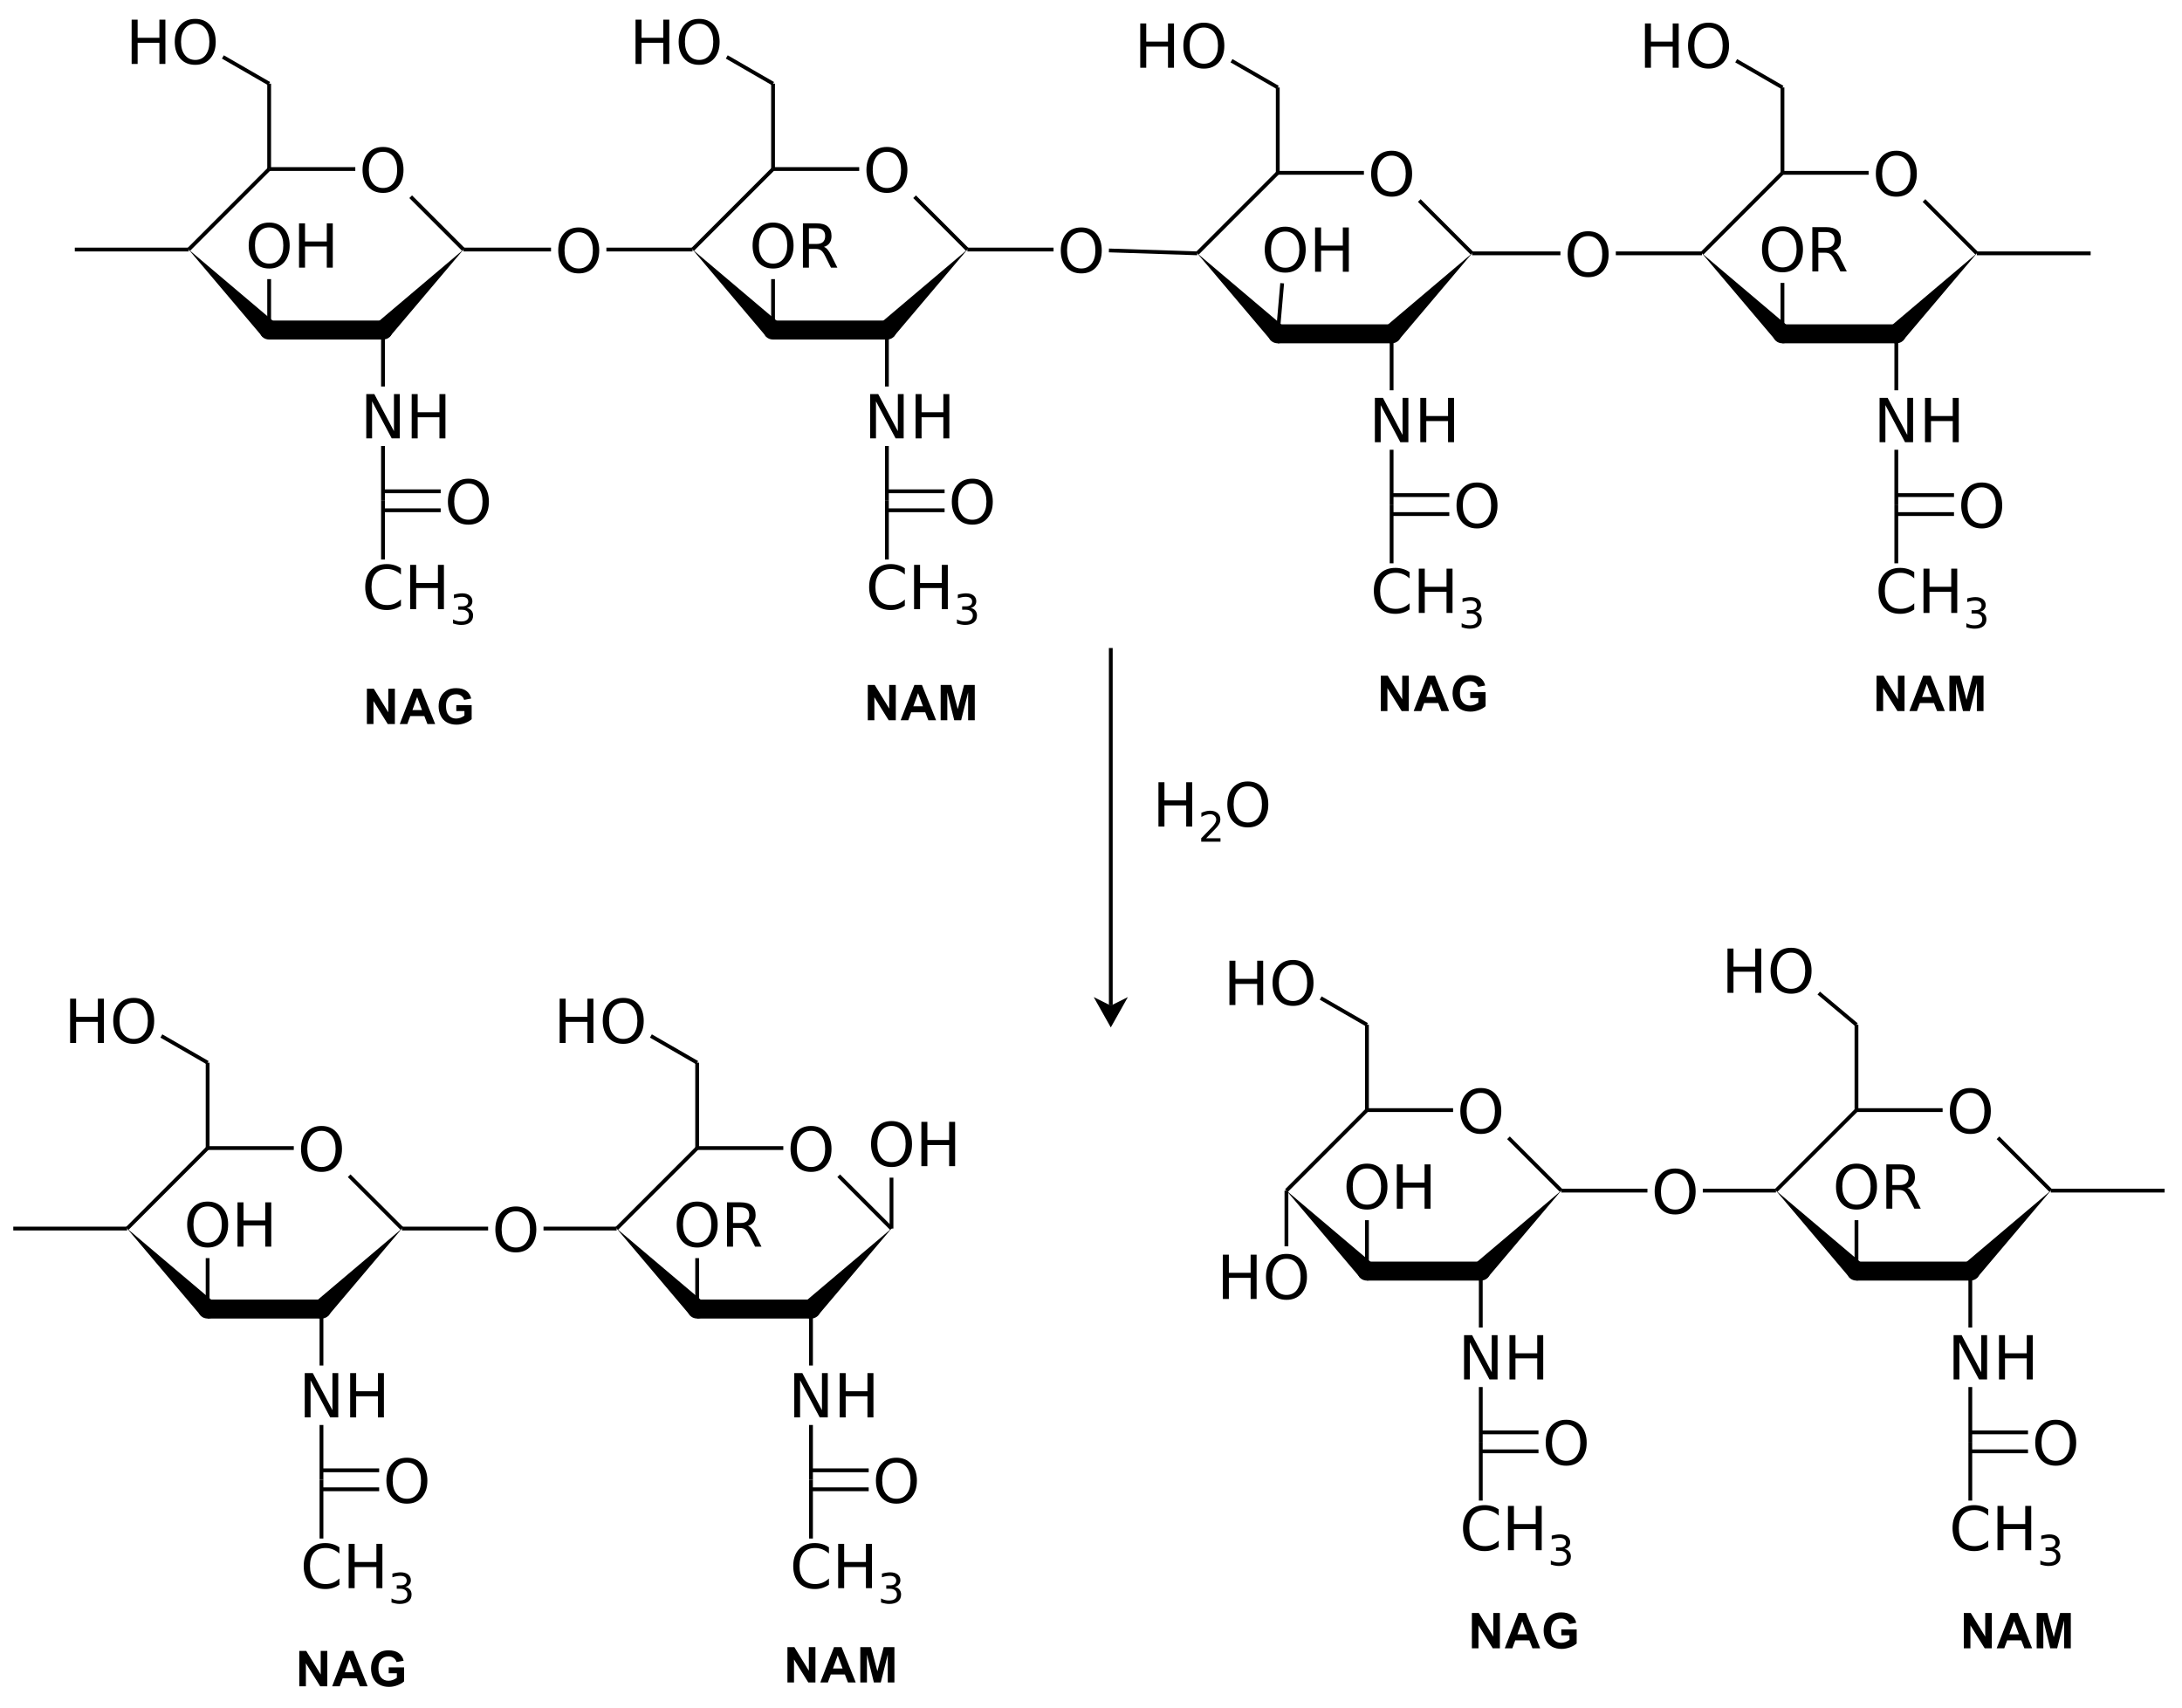 <?xml version="1.0" encoding="UTF-8"?>
<svg xmlns="http://www.w3.org/2000/svg" xmlns:xlink="http://www.w3.org/1999/xlink" width="575pt" height="450pt" viewBox="0 0 575 450" version="1.1">
<defs>
<g>
<symbol overflow="visible" id="glyph0-0">
<path style="stroke:none;" d="M 0.797 2.828 L 0.797 -11.281 L 8.797 -11.281 L 8.797 2.828 Z M 1.703 1.938 L 7.906 1.938 L 7.906 -10.391 L 1.703 -10.391 Z "/>
</symbol>
<symbol overflow="visible" id="glyph0-1">
<path style="stroke:none;" d="M 6.312 -10.594 C 5.164 -10.594 4.254 -10.164 3.578 -9.312 C 2.898 -8.457 2.562 -7.297 2.562 -5.828 C 2.562 -4.359 2.898 -3.195 3.578 -2.344 C 4.254 -1.488 5.164 -1.062 6.312 -1.062 C 7.457 -1.062 8.363 -1.488 9.031 -2.344 C 9.695 -3.195 10.031 -4.359 10.031 -5.828 C 10.031 -7.297 9.695 -8.457 9.031 -9.312 C 8.363 -10.164 7.457 -10.594 6.312 -10.594 Z M 6.312 -11.875 C 7.945 -11.875 9.254 -11.328 10.234 -10.234 C 11.211 -9.141 11.703 -7.672 11.703 -5.828 C 11.703 -3.984 11.211 -2.508 10.234 -1.406 C 9.254 -0.312 7.945 0.234 6.312 0.234 C 4.664 0.234 3.352 -0.312 2.375 -1.406 C 1.395 -2.508 0.906 -3.984 0.906 -5.828 C 0.906 -7.672 1.395 -9.141 2.375 -10.234 C 3.352 -11.328 4.664 -11.875 6.312 -11.875 Z "/>
</symbol>
<symbol overflow="visible" id="glyph0-2">
<path style="stroke:none;" d="M 7.109 -5.469 C 7.441 -5.352 7.77 -5.109 8.094 -4.734 C 8.414 -4.359 8.738 -3.844 9.062 -3.188 L 10.656 0 L 8.969 0 L 7.469 -3 C 7.082 -3.781 6.707 -4.297 6.344 -4.547 C 5.988 -4.805 5.5 -4.938 4.875 -4.938 L 3.156 -4.938 L 3.156 0 L 1.578 0 L 1.578 -11.672 L 5.141 -11.672 C 6.473 -11.672 7.469 -11.391 8.125 -10.828 C 8.781 -10.273 9.109 -9.438 9.109 -8.312 C 9.109 -7.57 8.938 -6.957 8.594 -6.469 C 8.25 -5.988 7.754 -5.656 7.109 -5.469 Z M 3.156 -10.375 L 3.156 -6.234 L 5.141 -6.234 C 5.898 -6.234 6.473 -6.406 6.859 -6.75 C 7.242 -7.102 7.438 -7.625 7.438 -8.312 C 7.438 -8.988 7.242 -9.5 6.859 -9.844 C 6.473 -10.195 5.898 -10.375 5.141 -10.375 Z "/>
</symbol>
<symbol overflow="visible" id="glyph0-3">
<path style="stroke:none;" d="M 10.312 -10.766 L 10.312 -9.109 C 9.781 -9.598 9.211 -9.961 8.609 -10.203 C 8.004 -10.453 7.363 -10.578 6.688 -10.578 C 5.352 -10.578 4.332 -10.172 3.625 -9.359 C 2.914 -8.547 2.562 -7.367 2.562 -5.828 C 2.562 -4.285 2.914 -3.109 3.625 -2.297 C 4.332 -1.484 5.352 -1.078 6.688 -1.078 C 7.363 -1.078 8.004 -1.195 8.609 -1.438 C 9.211 -1.688 9.781 -2.055 10.312 -2.547 L 10.312 -0.906 C 9.758 -0.531 9.172 -0.242 8.547 -0.047 C 7.93 0.141 7.281 0.234 6.594 0.234 C 4.832 0.234 3.441 -0.305 2.422 -1.391 C 1.41 -2.473 0.906 -3.953 0.906 -5.828 C 0.906 -7.703 1.41 -9.176 2.422 -10.25 C 3.441 -11.332 4.832 -11.875 6.594 -11.875 C 7.289 -11.875 7.945 -11.781 8.562 -11.594 C 9.188 -11.414 9.77 -11.141 10.312 -10.766 Z "/>
</symbol>
<symbol overflow="visible" id="glyph0-4">
<path style="stroke:none;" d="M 1.578 -11.672 L 3.156 -11.672 L 3.156 -6.891 L 8.891 -6.891 L 8.891 -11.672 L 10.469 -11.672 L 10.469 0 L 8.891 0 L 8.891 -5.562 L 3.156 -5.562 L 3.156 0 L 1.578 0 Z "/>
</symbol>
<symbol overflow="visible" id="glyph0-5">
<path style="stroke:none;" d="M 1.578 -11.672 L 3.703 -11.672 L 8.875 -1.906 L 8.875 -11.672 L 10.406 -11.672 L 10.406 0 L 8.281 0 L 3.109 -9.766 L 3.109 0 L 1.578 0 Z "/>
</symbol>
<symbol overflow="visible" id="glyph1-0">
<path style="stroke:none;" d="M 0.547 1.938 L 0.547 -7.75 L 6.047 -7.75 L 6.047 1.938 Z M 1.172 1.328 L 5.438 1.328 L 5.438 -7.141 L 1.172 -7.141 Z "/>
</symbol>
<symbol overflow="visible" id="glyph1-1">
<path style="stroke:none;" d="M 4.469 -4.328 C 4.988 -4.211 5.395 -3.977 5.688 -3.625 C 5.977 -3.281 6.125 -2.848 6.125 -2.328 C 6.125 -1.535 5.848 -0.922 5.297 -0.484 C 4.754 -0.055 3.984 0.156 2.984 0.156 C 2.641 0.156 2.289 0.117 1.938 0.047 C 1.582 -0.016 1.219 -0.109 0.844 -0.234 L 0.844 -1.297 C 1.145 -1.117 1.473 -0.984 1.828 -0.891 C 2.18 -0.797 2.555 -0.75 2.953 -0.75 C 3.629 -0.75 4.145 -0.883 4.5 -1.156 C 4.852 -1.426 5.031 -1.816 5.031 -2.328 C 5.031 -2.805 4.863 -3.176 4.531 -3.438 C 4.207 -3.707 3.75 -3.844 3.156 -3.844 L 2.219 -3.844 L 2.219 -4.734 L 3.203 -4.734 C 3.734 -4.734 4.141 -4.836 4.422 -5.047 C 4.703 -5.266 4.844 -5.57 4.844 -5.969 C 4.844 -6.383 4.695 -6.703 4.406 -6.922 C 4.113 -7.141 3.695 -7.25 3.156 -7.25 C 2.863 -7.25 2.547 -7.219 2.203 -7.156 C 1.859 -7.094 1.484 -6.992 1.078 -6.859 L 1.078 -7.828 C 1.492 -7.941 1.879 -8.023 2.234 -8.078 C 2.598 -8.141 2.938 -8.172 3.25 -8.172 C 4.07 -8.172 4.723 -7.984 5.203 -7.609 C 5.691 -7.234 5.938 -6.723 5.938 -6.078 C 5.938 -5.641 5.805 -5.266 5.547 -4.953 C 5.297 -4.648 4.938 -4.441 4.469 -4.328 Z "/>
</symbol>
<symbol overflow="visible" id="glyph1-2">
<path style="stroke:none;" d="M 2.109 -0.906 L 5.891 -0.906 L 5.891 0 L 0.812 0 L 0.812 -0.906 C 1.219 -1.332 1.773 -1.906 2.484 -2.625 C 3.203 -3.344 3.648 -3.805 3.828 -4.016 C 4.172 -4.41 4.41 -4.742 4.547 -5.016 C 4.691 -5.285 4.766 -5.551 4.766 -5.812 C 4.766 -6.238 4.613 -6.582 4.312 -6.844 C 4.02 -7.113 3.629 -7.25 3.141 -7.25 C 2.805 -7.25 2.445 -7.188 2.062 -7.062 C 1.688 -6.945 1.285 -6.77 0.859 -6.531 L 0.859 -7.625 C 1.297 -7.801 1.703 -7.938 2.078 -8.031 C 2.461 -8.125 2.812 -8.172 3.125 -8.172 C 3.957 -8.172 4.617 -7.961 5.109 -7.547 C 5.609 -7.129 5.859 -6.57 5.859 -5.875 C 5.859 -5.539 5.797 -5.227 5.672 -4.938 C 5.547 -4.645 5.32 -4.297 5 -3.891 C 4.906 -3.785 4.617 -3.484 4.141 -2.984 C 3.66 -2.492 2.984 -1.801 2.109 -0.906 Z "/>
</symbol>
<symbol overflow="visible" id="glyph2-0">
<path style="stroke:none;" d="M 1.625 0 L 1.625 -8.125 L 8.125 -8.125 L 8.125 0 Z M 1.828 -0.203 L 7.922 -0.203 L 7.922 -7.922 L 1.828 -7.922 Z "/>
</symbol>
<symbol overflow="visible" id="glyph2-1">
<path style="stroke:none;" d="M 0.969 0 L 0.969 -9.312 L 2.797 -9.312 L 6.609 -3.094 L 6.609 -9.312 L 8.344 -9.312 L 8.344 0 L 6.469 0 L 2.703 -6.062 L 2.703 0 Z "/>
</symbol>
<symbol overflow="visible" id="glyph2-2">
<path style="stroke:none;" d="M 9.344 0 L 7.297 0 L 6.484 -2.109 L 2.766 -2.109 L 2 0 L 0 0 L 3.625 -9.312 L 5.609 -9.312 Z M 5.875 -3.688 L 4.594 -7.141 L 3.344 -3.688 Z "/>
</symbol>
<symbol overflow="visible" id="glyph2-3">
<path style="stroke:none;" d="M 0.922 0 L 0.922 -9.312 L 3.734 -9.312 L 5.422 -2.953 L 7.094 -9.312 L 9.906 -9.312 L 9.906 0 L 8.156 0 L 8.156 -7.328 L 6.312 0 L 4.5 0 L 2.672 -7.328 L 2.672 0 Z "/>
</symbol>
<symbol overflow="visible" id="glyph2-4">
<path style="stroke:none;" d="M 5.281 -3.422 L 5.281 -4.984 L 9.328 -4.984 L 9.328 -1.281 C 8.93 -0.906 8.359 -0.57 7.609 -0.281 C 6.867 0.008 6.113 0.156 5.344 0.156 C 4.375 0.156 3.523 -0.047 2.797 -0.453 C 2.078 -0.859 1.535 -1.441 1.172 -2.203 C 0.805 -2.961 0.625 -3.789 0.625 -4.688 C 0.625 -5.656 0.828 -6.516 1.234 -7.266 C 1.641 -8.016 2.234 -8.594 3.016 -9 C 3.609 -9.312 4.352 -9.469 5.25 -9.469 C 6.395 -9.469 7.289 -9.223 7.938 -8.734 C 8.594 -8.254 9.016 -7.586 9.203 -6.734 L 7.344 -6.375 C 7.207 -6.832 6.957 -7.191 6.594 -7.453 C 6.238 -7.723 5.789 -7.859 5.25 -7.859 C 4.426 -7.859 3.77 -7.598 3.281 -7.078 C 2.801 -6.555 2.562 -5.785 2.562 -4.766 C 2.562 -3.66 2.805 -2.832 3.297 -2.281 C 3.785 -1.727 4.426 -1.453 5.219 -1.453 C 5.613 -1.453 6.008 -1.523 6.406 -1.672 C 6.801 -1.828 7.141 -2.016 7.422 -2.234 L 7.422 -3.422 Z "/>
</symbol>
</g>
</defs>
<g id="surface171672">
<path style="fill:none;stroke-width:1;stroke-linecap:butt;stroke-linejoin:miter;stroke:rgb(0%,0%,0%);stroke-opacity:1;stroke-miterlimit:10;" d="M 0.002 -0.002 L 94.002 -0.002 " transform="matrix(0,1,-1,0,292.713,170.76)"/>
<path style=" stroke:none;fill-rule:nonzero;fill:rgb(0%,0%,0%);fill-opacity:1;" d="M 292.215 264.762 L 288.215 262.762 L 292.715 270.762 L 297.215 262.762 L 293.215 264.762 Z "/>
<path style="fill:none;stroke-width:1;stroke-linecap:butt;stroke-linejoin:miter;stroke:rgb(0%,0%,0%);stroke-opacity:1;stroke-miterlimit:10;" d="M 536.502 388.213 L 536.502 374.798 " transform="matrix(1,0,0,1,-47.287,-53.24)"/>
<path style="fill:none;stroke-width:1;stroke-linecap:butt;stroke-linejoin:miter;stroke:rgb(0%,0%,0%);stroke-opacity:1;stroke-miterlimit:10;" d="M 566.502 430.713 L 581.705 430.713 " transform="matrix(1,0,0,1,-47.287,-53.24)"/>
<path style="fill:none;stroke-width:1;stroke-linecap:butt;stroke-linejoin:miter;stroke:rgb(0%,0%,0%);stroke-opacity:1;stroke-miterlimit:10;" d="M 566.502 435.713 L 581.705 435.713 " transform="matrix(1,0,0,1,-47.287,-53.24)"/>
<path style="fill:none;stroke-width:1;stroke-linecap:butt;stroke-linejoin:miter;stroke:rgb(0%,0%,0%);stroke-opacity:1;stroke-miterlimit:10;" d="M 437.502 430.713 L 452.705 430.713 " transform="matrix(1,0,0,1,-47.287,-53.24)"/>
<path style="fill:none;stroke-width:1;stroke-linecap:butt;stroke-linejoin:miter;stroke:rgb(0%,0%,0%);stroke-opacity:1;stroke-miterlimit:10;" d="M 437.502 435.713 L 452.705 435.713 " transform="matrix(1,0,0,1,-47.287,-53.24)"/>
<path style="fill:none;stroke-width:1;stroke-linecap:butt;stroke-linejoin:miter;stroke:rgb(0%,0%,0%);stroke-opacity:1;stroke-miterlimit:10;" d="M 566.502 433.213 L 566.502 448.689 " transform="matrix(1,0,0,1,-47.287,-53.24)"/>
<path style="fill:none;stroke-width:1;stroke-linecap:butt;stroke-linejoin:miter;stroke:rgb(0%,0%,0%);stroke-opacity:1;stroke-miterlimit:10;" d="M 407.502 388.213 L 407.502 374.798 " transform="matrix(1,0,0,1,-47.287,-53.24)"/>
<path style="fill:none;stroke-width:1;stroke-linecap:butt;stroke-linejoin:miter;stroke:rgb(0%,0%,0%);stroke-opacity:1;stroke-miterlimit:10;" d="M 437.502 433.213 L 437.502 448.689 " transform="matrix(1,0,0,1,-47.287,-53.24)"/>
<path style="fill:none;stroke-width:1;stroke-linecap:butt;stroke-linejoin:miter;stroke:rgb(0%,0%,0%);stroke-opacity:1;stroke-miterlimit:10;" d="M 536.502 345.787 L 536.502 323.287 " transform="matrix(1,0,0,1,-47.287,-53.24)"/>
<path style="fill:none;stroke-width:1;stroke-linecap:butt;stroke-linejoin:miter;stroke:rgb(0%,0%,0%);stroke-opacity:1;stroke-miterlimit:10;" d="M 407.502 345.787 L 407.502 323.287 " transform="matrix(1,0,0,1,-47.287,-53.24)"/>
<path style="fill:none;stroke-width:1;stroke-linecap:butt;stroke-linejoin:miter;stroke:rgb(0%,0%,0%);stroke-opacity:1;stroke-miterlimit:10;" d="M 496.009 367.002 L 515.287 367.002 " transform="matrix(1,0,0,1,-47.287,-53.24)"/>
<path style="fill:none;stroke-width:1;stroke-linecap:butt;stroke-linejoin:miter;stroke:rgb(0%,0%,0%);stroke-opacity:1;stroke-miterlimit:10;" d="M 587.713 367.002 L 617.713 367.002 " transform="matrix(1,0,0,1,-47.287,-53.24)"/>
<path style="fill:none;stroke-width:5;stroke-linecap:butt;stroke-linejoin:miter;stroke:rgb(0%,0%,0%);stroke-opacity:1;stroke-miterlimit:10;" d="M 536.502 388.213 L 566.502 388.213 " transform="matrix(1,0,0,1,-47.287,-53.24)"/>
<path style=" stroke:none;fill-rule:nonzero;fill:rgb(0%,0%,0%);fill-opacity:1;" d="M 540.426 313.762 L 517.445 333.203 L 520.98 336.742 Z "/>
<path style=" stroke:none;fill-rule:nonzero;fill:rgb(0%,0%,0%);fill-opacity:1;" d="M 468 313.762 L 487.445 336.742 L 490.98 333.203 Z "/>
<path style="fill:none;stroke-width:1;stroke-linecap:butt;stroke-linejoin:miter;stroke:rgb(0%,0%,0%);stroke-opacity:1;stroke-miterlimit:10;" d="M 573.798 353.084 L 587.713 367.002 " transform="matrix(1,0,0,1,-47.287,-53.24)"/>
<path style="fill:none;stroke-width:1;stroke-linecap:butt;stroke-linejoin:miter;stroke:rgb(0%,0%,0%);stroke-opacity:1;stroke-miterlimit:10;" d="M 536.502 345.787 L 559.205 345.787 " transform="matrix(1,0,0,1,-47.287,-53.24)"/>
<path style="fill:none;stroke-width:1;stroke-linecap:butt;stroke-linejoin:miter;stroke:rgb(0%,0%,0%);stroke-opacity:1;stroke-miterlimit:10;" d="M 515.287 367.002 L 536.502 345.787 " transform="matrix(1,0,0,1,-47.287,-53.24)"/>
<path style="fill:none;stroke-width:1;stroke-linecap:butt;stroke-linejoin:miter;stroke:rgb(0%,0%,0%);stroke-opacity:1;stroke-miterlimit:10;" d="M 386.287 367.002 L 386.287 381.681 " transform="matrix(1,0,0,1,-47.287,-53.24)"/>
<path style="fill:none;stroke-width:1;stroke-linecap:butt;stroke-linejoin:miter;stroke:rgb(0%,0%,0%);stroke-opacity:1;stroke-miterlimit:10;" d="M 458.713 367.002 L 481.416 367.002 " transform="matrix(1,0,0,1,-47.287,-53.24)"/>
<path style="fill:none;stroke-width:5;stroke-linecap:butt;stroke-linejoin:miter;stroke:rgb(0%,0%,0%);stroke-opacity:1;stroke-miterlimit:10;" d="M 407.502 388.213 L 437.502 388.213 " transform="matrix(1,0,0,1,-47.287,-53.24)"/>
<path style=" stroke:none;fill-rule:nonzero;fill:rgb(0%,0%,0%);fill-opacity:1;" d="M 411.426 313.762 L 388.445 333.203 L 391.98 336.742 Z "/>
<path style=" stroke:none;fill-rule:nonzero;fill:rgb(0%,0%,0%);fill-opacity:1;" d="M 339 313.762 L 358.445 336.742 L 361.98 333.203 Z "/>
<path style="fill:none;stroke-width:1;stroke-linecap:butt;stroke-linejoin:miter;stroke:rgb(0%,0%,0%);stroke-opacity:1;stroke-miterlimit:10;" d="M 444.798 353.084 L 458.713 367.002 " transform="matrix(1,0,0,1,-47.287,-53.24)"/>
<path style="fill:none;stroke-width:1;stroke-linecap:butt;stroke-linejoin:miter;stroke:rgb(0%,0%,0%);stroke-opacity:1;stroke-miterlimit:10;" d="M 407.502 345.787 L 430.205 345.787 " transform="matrix(1,0,0,1,-47.287,-53.24)"/>
<path style="fill:none;stroke-width:1;stroke-linecap:butt;stroke-linejoin:miter;stroke:rgb(0%,0%,0%);stroke-opacity:1;stroke-miterlimit:10;" d="M 386.287 367.002 L 407.502 345.787 " transform="matrix(1,0,0,1,-47.287,-53.24)"/>
<path style="fill:none;stroke-width:1;stroke-linecap:butt;stroke-linejoin:miter;stroke:rgb(0%,0%,0%);stroke-opacity:1;stroke-miterlimit:10;" d="M 536.502 323.287 L 526.56 314.947 " transform="matrix(1,0,0,1,-47.287,-53.24)"/>
<path style="fill:none;stroke-width:1;stroke-linecap:butt;stroke-linejoin:miter;stroke:rgb(0%,0%,0%);stroke-opacity:1;stroke-miterlimit:10;" d="M 407.502 323.287 L 395.31 316.252 " transform="matrix(1,0,0,1,-47.287,-53.24)"/>
<path style="fill:none;stroke-width:1;stroke-linecap:butt;stroke-linejoin:miter;stroke:rgb(0%,0%,0%);stroke-opacity:1;stroke-miterlimit:10;" d="M 566.502 418.767 L 566.502 433.213 " transform="matrix(1,0,0,1,-47.287,-53.24)"/>
<path style="fill:none;stroke-width:1;stroke-linecap:butt;stroke-linejoin:miter;stroke:rgb(0%,0%,0%);stroke-opacity:1;stroke-miterlimit:10;" d="M 566.502 388.213 L 566.502 403.095 " transform="matrix(1,0,0,1,-47.287,-53.24)"/>
<path style="fill:none;stroke-width:1;stroke-linecap:butt;stroke-linejoin:miter;stroke:rgb(0%,0%,0%);stroke-opacity:1;stroke-miterlimit:10;" d="M 437.502 418.767 L 437.502 433.213 " transform="matrix(1,0,0,1,-47.287,-53.24)"/>
<path style="fill:none;stroke-width:1;stroke-linecap:butt;stroke-linejoin:miter;stroke:rgb(0%,0%,0%);stroke-opacity:1;stroke-miterlimit:10;" d="M 437.502 388.213 L 437.502 403.095 " transform="matrix(1,0,0,1,-47.287,-53.24)"/>
<path style="fill:none;stroke-width:1;stroke-linecap:butt;stroke-linejoin:miter;stroke:rgb(0%,0%,0%);stroke-opacity:1;stroke-miterlimit:10;" d="M 231.002 333.287 L 218.81 326.252 " transform="matrix(1,0,0,1,-47.287,-53.24)"/>
<path style="fill:none;stroke-width:1;stroke-linecap:butt;stroke-linejoin:miter;stroke:rgb(0%,0%,0%);stroke-opacity:1;stroke-miterlimit:10;" d="M 102.002 333.287 L 89.81 326.252 " transform="matrix(1,0,0,1,-47.287,-53.24)"/>
<path style="fill:none;stroke-width:1;stroke-linecap:butt;stroke-linejoin:miter;stroke:rgb(0%,0%,0%);stroke-opacity:1;stroke-miterlimit:10;" d="M 517.002 76.287 L 504.81 69.248 " transform="matrix(1,0,0,1,-47.287,-53.24)"/>
<path style="fill:none;stroke-width:1;stroke-linecap:butt;stroke-linejoin:miter;stroke:rgb(0%,0%,0%);stroke-opacity:1;stroke-miterlimit:10;" d="M 384.002 76.287 L 371.81 69.248 " transform="matrix(1,0,0,1,-47.287,-53.24)"/>
<path style="fill:none;stroke-width:1;stroke-linecap:butt;stroke-linejoin:miter;stroke:rgb(0%,0%,0%);stroke-opacity:1;stroke-miterlimit:10;" d="M 251.002 75.287 L 238.81 68.248 " transform="matrix(1,0,0,1,-47.287,-53.24)"/>
<path style="fill:none;stroke-width:1;stroke-linecap:butt;stroke-linejoin:miter;stroke:rgb(0%,0%,0%);stroke-opacity:1;stroke-miterlimit:10;" d="M 118.213 75.287 L 106.025 68.248 " transform="matrix(1,0,0,1,-47.287,-53.24)"/>
<path style="fill:none;stroke-width:1;stroke-linecap:butt;stroke-linejoin:miter;stroke:rgb(0%,0%,0%);stroke-opacity:1;stroke-miterlimit:10;" d="M 102.002 355.787 L 102.002 333.287 " transform="matrix(1,0,0,1,-47.287,-53.24)"/>
<path style="fill:none;stroke-width:1;stroke-linecap:butt;stroke-linejoin:miter;stroke:rgb(0%,0%,0%);stroke-opacity:1;stroke-miterlimit:10;" d="M 517.002 98.787 L 517.002 76.287 " transform="matrix(1,0,0,1,-47.287,-53.24)"/>
<path style="fill:none;stroke-width:1;stroke-linecap:butt;stroke-linejoin:miter;stroke:rgb(0%,0%,0%);stroke-opacity:1;stroke-miterlimit:10;" d="M 384.002 98.787 L 384.002 76.287 " transform="matrix(1,0,0,1,-47.287,-53.24)"/>
<path style="fill:none;stroke-width:1;stroke-linecap:butt;stroke-linejoin:miter;stroke:rgb(0%,0%,0%);stroke-opacity:1;stroke-miterlimit:10;" d="M 251.002 97.787 L 251.002 75.287 " transform="matrix(1,0,0,1,-47.287,-53.24)"/>
<path style="fill:none;stroke-width:1;stroke-linecap:butt;stroke-linejoin:miter;stroke:rgb(0%,0%,0%);stroke-opacity:1;stroke-miterlimit:10;" d="M 118.213 97.787 L 118.213 75.287 " transform="matrix(1,0,0,1,-47.287,-53.24)"/>
<path style="fill:none;stroke-width:1;stroke-linecap:butt;stroke-linejoin:miter;stroke:rgb(0%,0%,0%);stroke-opacity:1;stroke-miterlimit:10;" d="M 251.002 140.213 L 251.002 126.798 " transform="matrix(1,0,0,1,-47.287,-53.24)"/>
<path style="fill:none;stroke-width:1;stroke-linecap:butt;stroke-linejoin:miter;stroke:rgb(0%,0%,0%);stroke-opacity:1;stroke-miterlimit:10;" d="M 547.002 186.213 L 547.002 201.689 " transform="matrix(1,0,0,1,-47.287,-53.24)"/>
<path style="fill:none;stroke-width:1;stroke-linecap:butt;stroke-linejoin:miter;stroke:rgb(0%,0%,0%);stroke-opacity:1;stroke-miterlimit:10;" d="M 414.002 186.213 L 414.002 201.689 " transform="matrix(1,0,0,1,-47.287,-53.24)"/>
<path style="fill:none;stroke-width:1;stroke-linecap:butt;stroke-linejoin:miter;stroke:rgb(0%,0%,0%);stroke-opacity:1;stroke-miterlimit:10;" d="M 281.002 185.213 L 281.002 200.689 " transform="matrix(1,0,0,1,-47.287,-53.24)"/>
<path style="fill:none;stroke-width:1;stroke-linecap:butt;stroke-linejoin:miter;stroke:rgb(0%,0%,0%);stroke-opacity:1;stroke-miterlimit:10;" d="M 517.002 141.213 L 517.002 127.798 " transform="matrix(1,0,0,1,-47.287,-53.24)"/>
<path style="fill:none;stroke-width:1;stroke-linecap:butt;stroke-linejoin:miter;stroke:rgb(0%,0%,0%);stroke-opacity:1;stroke-miterlimit:10;" d="M 384.002 141.213 L 385.166 127.884 " transform="matrix(1,0,0,1,-47.287,-53.24)"/>
<path style="fill:none;stroke-width:1;stroke-linecap:butt;stroke-linejoin:miter;stroke:rgb(0%,0%,0%);stroke-opacity:1;stroke-miterlimit:10;" d="M 281.002 182.713 L 296.205 182.713 " transform="matrix(1,0,0,1,-47.287,-53.24)"/>
<path style="fill:none;stroke-width:1;stroke-linecap:butt;stroke-linejoin:miter;stroke:rgb(0%,0%,0%);stroke-opacity:1;stroke-miterlimit:10;" d="M 281.002 187.713 L 296.205 187.713 " transform="matrix(1,0,0,1,-47.287,-53.24)"/>
<path style="fill:none;stroke-width:1;stroke-linecap:butt;stroke-linejoin:miter;stroke:rgb(0%,0%,0%);stroke-opacity:1;stroke-miterlimit:10;" d="M 547.002 183.713 L 562.205 183.713 " transform="matrix(1,0,0,1,-47.287,-53.24)"/>
<path style="fill:none;stroke-width:1;stroke-linecap:butt;stroke-linejoin:miter;stroke:rgb(0%,0%,0%);stroke-opacity:1;stroke-miterlimit:10;" d="M 547.002 188.713 L 562.205 188.713 " transform="matrix(1,0,0,1,-47.287,-53.24)"/>
<path style="fill:none;stroke-width:1;stroke-linecap:butt;stroke-linejoin:miter;stroke:rgb(0%,0%,0%);stroke-opacity:1;stroke-miterlimit:10;" d="M 118.213 140.213 L 118.213 126.798 " transform="matrix(1,0,0,1,-47.287,-53.24)"/>
<path style="fill:none;stroke-width:1;stroke-linecap:butt;stroke-linejoin:miter;stroke:rgb(0%,0%,0%);stroke-opacity:1;stroke-miterlimit:10;" d="M 414.002 183.713 L 429.205 183.713 " transform="matrix(1,0,0,1,-47.287,-53.24)"/>
<path style="fill:none;stroke-width:1;stroke-linecap:butt;stroke-linejoin:miter;stroke:rgb(0%,0%,0%);stroke-opacity:1;stroke-miterlimit:10;" d="M 414.002 188.713 L 429.205 188.713 " transform="matrix(1,0,0,1,-47.287,-53.24)"/>
<path style="fill:none;stroke-width:1;stroke-linecap:butt;stroke-linejoin:miter;stroke:rgb(0%,0%,0%);stroke-opacity:1;stroke-miterlimit:10;" d="M 148.213 182.713 L 163.416 182.713 " transform="matrix(1,0,0,1,-47.287,-53.24)"/>
<path style="fill:none;stroke-width:1;stroke-linecap:butt;stroke-linejoin:miter;stroke:rgb(0%,0%,0%);stroke-opacity:1;stroke-miterlimit:10;" d="M 148.213 187.713 L 163.416 187.713 " transform="matrix(1,0,0,1,-47.287,-53.24)"/>
<path style="fill:none;stroke-width:1;stroke-linecap:butt;stroke-linejoin:miter;stroke:rgb(0%,0%,0%);stroke-opacity:1;stroke-miterlimit:10;" d="M 148.213 185.213 L 148.213 200.689 " transform="matrix(1,0,0,1,-47.287,-53.24)"/>
<path style="fill:none;stroke-width:1;stroke-linecap:butt;stroke-linejoin:miter;stroke:rgb(0%,0%,0%);stroke-opacity:1;stroke-miterlimit:10;" d="M 261.002 443.213 L 261.002 458.689 " transform="matrix(1,0,0,1,-47.287,-53.24)"/>
<path style="fill:none;stroke-width:1;stroke-linecap:butt;stroke-linejoin:miter;stroke:rgb(0%,0%,0%);stroke-opacity:1;stroke-miterlimit:10;" d="M 282.213 377.002 L 282.213 363.588 " transform="matrix(1,0,0,1,-47.287,-53.24)"/>
<path style="fill:none;stroke-width:1;stroke-linecap:butt;stroke-linejoin:miter;stroke:rgb(0%,0%,0%);stroke-opacity:1;stroke-miterlimit:10;" d="M 261.002 440.713 L 276.205 440.713 " transform="matrix(1,0,0,1,-47.287,-53.24)"/>
<path style="fill:none;stroke-width:1;stroke-linecap:butt;stroke-linejoin:miter;stroke:rgb(0%,0%,0%);stroke-opacity:1;stroke-miterlimit:10;" d="M 261.002 445.713 L 276.205 445.713 " transform="matrix(1,0,0,1,-47.287,-53.24)"/>
<path style="fill:none;stroke-width:1;stroke-linecap:butt;stroke-linejoin:miter;stroke:rgb(0%,0%,0%);stroke-opacity:1;stroke-miterlimit:10;" d="M 132.002 440.713 L 147.205 440.713 " transform="matrix(1,0,0,1,-47.287,-53.24)"/>
<path style="fill:none;stroke-width:1;stroke-linecap:butt;stroke-linejoin:miter;stroke:rgb(0%,0%,0%);stroke-opacity:1;stroke-miterlimit:10;" d="M 132.002 445.713 L 147.205 445.713 " transform="matrix(1,0,0,1,-47.287,-53.24)"/>
<path style="fill:none;stroke-width:1;stroke-linecap:butt;stroke-linejoin:miter;stroke:rgb(0%,0%,0%);stroke-opacity:1;stroke-miterlimit:10;" d="M 231.002 398.213 L 231.002 384.798 " transform="matrix(1,0,0,1,-47.287,-53.24)"/>
<path style="fill:none;stroke-width:1;stroke-linecap:butt;stroke-linejoin:miter;stroke:rgb(0%,0%,0%);stroke-opacity:1;stroke-miterlimit:10;" d="M 102.002 398.213 L 102.002 384.798 " transform="matrix(1,0,0,1,-47.287,-53.24)"/>
<path style="fill:none;stroke-width:1;stroke-linecap:butt;stroke-linejoin:miter;stroke:rgb(0%,0%,0%);stroke-opacity:1;stroke-miterlimit:10;" d="M 132.002 443.213 L 132.002 458.689 " transform="matrix(1,0,0,1,-47.287,-53.24)"/>
<path style="fill:none;stroke-width:1;stroke-linecap:butt;stroke-linejoin:miter;stroke:rgb(0%,0%,0%);stroke-opacity:1;stroke-miterlimit:10;" d="M 547.002 171.767 L 547.002 186.213 " transform="matrix(1,0,0,1,-47.287,-53.24)"/>
<path style="fill:none;stroke-width:1;stroke-linecap:butt;stroke-linejoin:miter;stroke:rgb(0%,0%,0%);stroke-opacity:1;stroke-miterlimit:10;" d="M 547.002 141.213 L 547.002 156.095 " transform="matrix(1,0,0,1,-47.287,-53.24)"/>
<path style="fill:none;stroke-width:1;stroke-linecap:butt;stroke-linejoin:miter;stroke:rgb(0%,0%,0%);stroke-opacity:1;stroke-miterlimit:10;" d="M 229.787 119.002 L 251.002 97.787 " transform="matrix(1,0,0,1,-47.287,-53.24)"/>
<path style="fill:none;stroke-width:1;stroke-linecap:butt;stroke-linejoin:miter;stroke:rgb(0%,0%,0%);stroke-opacity:1;stroke-miterlimit:10;" d="M 414.002 171.767 L 414.002 186.213 " transform="matrix(1,0,0,1,-47.287,-53.24)"/>
<path style="fill:none;stroke-width:1;stroke-linecap:butt;stroke-linejoin:miter;stroke:rgb(0%,0%,0%);stroke-opacity:1;stroke-miterlimit:10;" d="M 414.002 141.213 L 414.002 156.095 " transform="matrix(1,0,0,1,-47.287,-53.24)"/>
<path style="fill:none;stroke-width:1;stroke-linecap:butt;stroke-linejoin:miter;stroke:rgb(0%,0%,0%);stroke-opacity:1;stroke-miterlimit:10;" d="M 281.002 170.767 L 281.002 185.213 " transform="matrix(1,0,0,1,-47.287,-53.24)"/>
<path style="fill:none;stroke-width:1;stroke-linecap:butt;stroke-linejoin:miter;stroke:rgb(0%,0%,0%);stroke-opacity:1;stroke-miterlimit:10;" d="M 281.002 140.213 L 281.002 155.095 " transform="matrix(1,0,0,1,-47.287,-53.24)"/>
<path style="fill:none;stroke-width:1;stroke-linecap:butt;stroke-linejoin:miter;stroke:rgb(0%,0%,0%);stroke-opacity:1;stroke-miterlimit:10;" d="M 148.213 170.767 L 148.213 185.213 " transform="matrix(1,0,0,1,-47.287,-53.24)"/>
<path style="fill:none;stroke-width:1;stroke-linecap:butt;stroke-linejoin:miter;stroke:rgb(0%,0%,0%);stroke-opacity:1;stroke-miterlimit:10;" d="M 148.213 140.213 L 148.213 155.095 " transform="matrix(1,0,0,1,-47.287,-53.24)"/>
<path style="fill:none;stroke-width:1;stroke-linecap:butt;stroke-linejoin:miter;stroke:rgb(0%,0%,0%);stroke-opacity:1;stroke-miterlimit:10;" d="M 97.002 119.002 L 67.002 119.002 " transform="matrix(1,0,0,1,-47.287,-53.24)"/>
<path style="fill:none;stroke-width:1;stroke-linecap:butt;stroke-linejoin:miter;stroke:rgb(0%,0%,0%);stroke-opacity:1;stroke-miterlimit:10;" d="M 169.427 119.002 L 192.49 119.002 " transform="matrix(1,0,0,1,-47.287,-53.24)"/>
<path style="fill:none;stroke-width:5;stroke-linecap:butt;stroke-linejoin:miter;stroke:rgb(0%,0%,0%);stroke-opacity:1;stroke-miterlimit:10;" d="M 118.213 140.213 L 148.213 140.213 " transform="matrix(1,0,0,1,-47.287,-53.24)"/>
<path style=" stroke:none;fill-rule:nonzero;fill:rgb(0%,0%,0%);fill-opacity:1;" d="M 122.141 65.762 L 99.16 85.207 L 102.695 88.742 Z "/>
<path style=" stroke:none;fill-rule:nonzero;fill:rgb(0%,0%,0%);fill-opacity:1;" d="M 49.715 65.762 L 69.16 88.742 L 72.695 85.207 Z "/>
<path style="fill:none;stroke-width:1;stroke-linecap:butt;stroke-linejoin:miter;stroke:rgb(0%,0%,0%);stroke-opacity:1;stroke-miterlimit:10;" d="M 495.787 120.002 L 473.084 120.002 " transform="matrix(1,0,0,1,-47.287,-53.24)"/>
<path style="fill:none;stroke-width:1;stroke-linecap:butt;stroke-linejoin:miter;stroke:rgb(0%,0%,0%);stroke-opacity:1;stroke-miterlimit:10;" d="M 568.213 120.002 L 598.213 120.002 " transform="matrix(1,0,0,1,-47.287,-53.24)"/>
<path style="fill:none;stroke-width:5;stroke-linecap:butt;stroke-linejoin:miter;stroke:rgb(0%,0%,0%);stroke-opacity:1;stroke-miterlimit:10;" d="M 517.002 141.213 L 547.002 141.213 " transform="matrix(1,0,0,1,-47.287,-53.24)"/>
<path style="fill:none;stroke-width:1;stroke-linecap:butt;stroke-linejoin:miter;stroke:rgb(0%,0%,0%);stroke-opacity:1;stroke-miterlimit:10;" d="M 155.509 105.084 L 169.427 119.002 " transform="matrix(1,0,0,1,-47.287,-53.24)"/>
<path style=" stroke:none;fill-rule:nonzero;fill:rgb(0%,0%,0%);fill-opacity:1;" d="M 520.926 66.762 L 497.945 86.207 L 501.48 89.742 Z "/>
<path style=" stroke:none;fill-rule:nonzero;fill:rgb(0%,0%,0%);fill-opacity:1;" d="M 448.5 66.762 L 467.945 89.742 L 471.48 86.207 Z "/>
<path style="fill:none;stroke-width:1;stroke-linecap:butt;stroke-linejoin:miter;stroke:rgb(0%,0%,0%);stroke-opacity:1;stroke-miterlimit:10;" d="M 554.298 106.084 L 568.213 120.002 " transform="matrix(1,0,0,1,-47.287,-53.24)"/>
<path style="fill:none;stroke-width:1;stroke-linecap:butt;stroke-linejoin:miter;stroke:rgb(0%,0%,0%);stroke-opacity:1;stroke-miterlimit:10;" d="M 517.002 98.787 L 539.705 98.787 " transform="matrix(1,0,0,1,-47.287,-53.24)"/>
<path style="fill:none;stroke-width:1;stroke-linecap:butt;stroke-linejoin:miter;stroke:rgb(0%,0%,0%);stroke-opacity:1;stroke-miterlimit:10;" d="M 495.787 120.002 L 517.002 98.787 " transform="matrix(1,0,0,1,-47.287,-53.24)"/>
<path style="fill:none;stroke-width:1;stroke-linecap:butt;stroke-linejoin:miter;stroke:rgb(0%,0%,0%);stroke-opacity:1;stroke-miterlimit:10;" d="M 339.509 119.24 L 362.787 120.002 " transform="matrix(1,0,0,1,-47.287,-53.24)"/>
<path style="fill:none;stroke-width:1;stroke-linecap:butt;stroke-linejoin:miter;stroke:rgb(0%,0%,0%);stroke-opacity:1;stroke-miterlimit:10;" d="M 435.213 120.002 L 458.49 120.002 " transform="matrix(1,0,0,1,-47.287,-53.24)"/>
<path style="fill:none;stroke-width:5;stroke-linecap:butt;stroke-linejoin:miter;stroke:rgb(0%,0%,0%);stroke-opacity:1;stroke-miterlimit:10;" d="M 384.002 141.213 L 414.002 141.213 " transform="matrix(1,0,0,1,-47.287,-53.24)"/>
<path style=" stroke:none;fill-rule:nonzero;fill:rgb(0%,0%,0%);fill-opacity:1;" d="M 387.926 66.762 L 364.945 86.207 L 368.48 89.742 Z "/>
<path style=" stroke:none;fill-rule:nonzero;fill:rgb(0%,0%,0%);fill-opacity:1;" d="M 315.5 66.762 L 334.945 89.742 L 338.48 86.207 Z "/>
<path style="fill:none;stroke-width:1;stroke-linecap:butt;stroke-linejoin:miter;stroke:rgb(0%,0%,0%);stroke-opacity:1;stroke-miterlimit:10;" d="M 118.213 97.787 L 140.916 97.787 " transform="matrix(1,0,0,1,-47.287,-53.24)"/>
<path style="fill:none;stroke-width:1;stroke-linecap:butt;stroke-linejoin:miter;stroke:rgb(0%,0%,0%);stroke-opacity:1;stroke-miterlimit:10;" d="M 421.298 106.084 L 435.213 120.002 " transform="matrix(1,0,0,1,-47.287,-53.24)"/>
<path style="fill:none;stroke-width:1;stroke-linecap:butt;stroke-linejoin:miter;stroke:rgb(0%,0%,0%);stroke-opacity:1;stroke-miterlimit:10;" d="M 384.002 98.787 L 406.705 98.787 " transform="matrix(1,0,0,1,-47.287,-53.24)"/>
<path style="fill:none;stroke-width:1;stroke-linecap:butt;stroke-linejoin:miter;stroke:rgb(0%,0%,0%);stroke-opacity:1;stroke-miterlimit:10;" d="M 362.787 120.002 L 384.002 98.787 " transform="matrix(1,0,0,1,-47.287,-53.24)"/>
<path style="fill:none;stroke-width:1;stroke-linecap:butt;stroke-linejoin:miter;stroke:rgb(0%,0%,0%);stroke-opacity:1;stroke-miterlimit:10;" d="M 229.787 119.002 L 207.084 119.002 " transform="matrix(1,0,0,1,-47.287,-53.24)"/>
<path style="fill:none;stroke-width:1;stroke-linecap:butt;stroke-linejoin:miter;stroke:rgb(0%,0%,0%);stroke-opacity:1;stroke-miterlimit:10;" d="M 302.213 119.002 L 324.916 119.002 " transform="matrix(1,0,0,1,-47.287,-53.24)"/>
<path style="fill:none;stroke-width:5;stroke-linecap:butt;stroke-linejoin:miter;stroke:rgb(0%,0%,0%);stroke-opacity:1;stroke-miterlimit:10;" d="M 251.002 140.213 L 281.002 140.213 " transform="matrix(1,0,0,1,-47.287,-53.24)"/>
<path style=" stroke:none;fill-rule:nonzero;fill:rgb(0%,0%,0%);fill-opacity:1;" d="M 254.926 65.762 L 231.945 85.207 L 235.48 88.742 Z "/>
<path style=" stroke:none;fill-rule:nonzero;fill:rgb(0%,0%,0%);fill-opacity:1;" d="M 182.5 65.762 L 201.945 88.742 L 205.48 85.207 Z "/>
<path style="fill:none;stroke-width:1;stroke-linecap:butt;stroke-linejoin:miter;stroke:rgb(0%,0%,0%);stroke-opacity:1;stroke-miterlimit:10;" d="M 288.298 105.084 L 302.213 119.002 " transform="matrix(1,0,0,1,-47.287,-53.24)"/>
<path style="fill:none;stroke-width:1;stroke-linecap:butt;stroke-linejoin:miter;stroke:rgb(0%,0%,0%);stroke-opacity:1;stroke-miterlimit:10;" d="M 251.002 97.787 L 273.705 97.787 " transform="matrix(1,0,0,1,-47.287,-53.24)"/>
<path style="fill:none;stroke-width:1;stroke-linecap:butt;stroke-linejoin:miter;stroke:rgb(0%,0%,0%);stroke-opacity:1;stroke-miterlimit:10;" d="M 97.002 119.002 L 118.213 97.787 " transform="matrix(1,0,0,1,-47.287,-53.24)"/>
<path style="fill:none;stroke-width:1;stroke-linecap:butt;stroke-linejoin:miter;stroke:rgb(0%,0%,0%);stroke-opacity:1;stroke-miterlimit:10;" d="M 261.002 428.767 L 261.002 443.213 " transform="matrix(1,0,0,1,-47.287,-53.24)"/>
<path style="fill:none;stroke-width:1;stroke-linecap:butt;stroke-linejoin:miter;stroke:rgb(0%,0%,0%);stroke-opacity:1;stroke-miterlimit:10;" d="M 261.002 398.213 L 261.002 413.095 " transform="matrix(1,0,0,1,-47.287,-53.24)"/>
<path style="fill:none;stroke-width:1;stroke-linecap:butt;stroke-linejoin:miter;stroke:rgb(0%,0%,0%);stroke-opacity:1;stroke-miterlimit:10;" d="M 132.002 428.767 L 132.002 443.213 " transform="matrix(1,0,0,1,-47.287,-53.24)"/>
<path style="fill:none;stroke-width:1;stroke-linecap:butt;stroke-linejoin:miter;stroke:rgb(0%,0%,0%);stroke-opacity:1;stroke-miterlimit:10;" d="M 132.002 398.213 L 132.002 413.095 " transform="matrix(1,0,0,1,-47.287,-53.24)"/>
<path style="fill:none;stroke-width:1;stroke-linecap:butt;stroke-linejoin:miter;stroke:rgb(0%,0%,0%);stroke-opacity:1;stroke-miterlimit:10;" d="M 231.002 355.787 L 231.002 333.287 " transform="matrix(1,0,0,1,-47.287,-53.24)"/>
<path style="fill:none;stroke-width:1;stroke-linecap:butt;stroke-linejoin:miter;stroke:rgb(0%,0%,0%);stroke-opacity:1;stroke-miterlimit:10;" d="M 190.509 377.002 L 209.787 377.002 " transform="matrix(1,0,0,1,-47.287,-53.24)"/>
<path style="fill:none;stroke-width:5;stroke-linecap:butt;stroke-linejoin:miter;stroke:rgb(0%,0%,0%);stroke-opacity:1;stroke-miterlimit:10;" d="M 231.002 398.213 L 261.002 398.213 " transform="matrix(1,0,0,1,-47.287,-53.24)"/>
<path style=" stroke:none;fill-rule:nonzero;fill:rgb(0%,0%,0%);fill-opacity:1;" d="M 234.926 323.762 L 211.945 343.203 L 215.48 346.742 Z "/>
<path style=" stroke:none;fill-rule:nonzero;fill:rgb(0%,0%,0%);fill-opacity:1;" d="M 162.5 323.762 L 181.945 346.742 L 185.48 343.203 Z "/>
<path style="fill:none;stroke-width:1;stroke-linecap:butt;stroke-linejoin:miter;stroke:rgb(0%,0%,0%);stroke-opacity:1;stroke-miterlimit:10;" d="M 268.298 363.084 L 282.213 377.002 " transform="matrix(1,0,0,1,-47.287,-53.24)"/>
<path style="fill:none;stroke-width:1;stroke-linecap:butt;stroke-linejoin:miter;stroke:rgb(0%,0%,0%);stroke-opacity:1;stroke-miterlimit:10;" d="M 231.002 355.787 L 253.705 355.787 " transform="matrix(1,0,0,1,-47.287,-53.24)"/>
<path style="fill:none;stroke-width:1;stroke-linecap:butt;stroke-linejoin:miter;stroke:rgb(0%,0%,0%);stroke-opacity:1;stroke-miterlimit:10;" d="M 209.787 377.002 L 231.002 355.787 " transform="matrix(1,0,0,1,-47.287,-53.24)"/>
<path style="fill:none;stroke-width:1;stroke-linecap:butt;stroke-linejoin:miter;stroke:rgb(0%,0%,0%);stroke-opacity:1;stroke-miterlimit:10;" d="M 80.787 377.002 L 50.787 377.002 " transform="matrix(1,0,0,1,-47.287,-53.24)"/>
<path style="fill:none;stroke-width:1;stroke-linecap:butt;stroke-linejoin:miter;stroke:rgb(0%,0%,0%);stroke-opacity:1;stroke-miterlimit:10;" d="M 153.213 377.002 L 175.916 377.002 " transform="matrix(1,0,0,1,-47.287,-53.24)"/>
<path style="fill:none;stroke-width:5;stroke-linecap:butt;stroke-linejoin:miter;stroke:rgb(0%,0%,0%);stroke-opacity:1;stroke-miterlimit:10;" d="M 102.002 398.213 L 132.002 398.213 " transform="matrix(1,0,0,1,-47.287,-53.24)"/>
<path style=" stroke:none;fill-rule:nonzero;fill:rgb(0%,0%,0%);fill-opacity:1;" d="M 105.926 323.762 L 82.945 343.203 L 86.48 346.742 Z "/>
<path style=" stroke:none;fill-rule:nonzero;fill:rgb(0%,0%,0%);fill-opacity:1;" d="M 33.5 323.762 L 52.945 346.742 L 56.48 343.203 Z "/>
<path style="fill:none;stroke-width:1;stroke-linecap:butt;stroke-linejoin:miter;stroke:rgb(0%,0%,0%);stroke-opacity:1;stroke-miterlimit:10;" d="M 139.298 363.084 L 153.213 377.002 " transform="matrix(1,0,0,1,-47.287,-53.24)"/>
<path style="fill:none;stroke-width:1;stroke-linecap:butt;stroke-linejoin:miter;stroke:rgb(0%,0%,0%);stroke-opacity:1;stroke-miterlimit:10;" d="M 102.002 355.787 L 124.705 355.787 " transform="matrix(1,0,0,1,-47.287,-53.24)"/>
<path style="fill:none;stroke-width:1;stroke-linecap:butt;stroke-linejoin:miter;stroke:rgb(0%,0%,0%);stroke-opacity:1;stroke-miterlimit:10;" d="M 80.787 377.002 L 102.002 355.787 " transform="matrix(1,0,0,1,-47.287,-53.24)"/>
<g style="fill:rgb(0%,0%,0%);fill-opacity:1;">
  <use xlink:href="#glyph0-1" x="197.416" y="70.528"/>
</g>
<g style="fill:rgb(0%,0%,0%);fill-opacity:1;">
  <use xlink:href="#glyph0-2" x="210.01" y="70.528"/>
</g>
<g style="fill:rgb(0%,0%,0%);fill-opacity:1;">
  <use xlink:href="#glyph0-3" x="494.127" y="161.528"/>
</g>
<g style="fill:rgb(0%,0%,0%);fill-opacity:1;">
  <use xlink:href="#glyph0-4" x="505.299" y="161.528"/>
</g>
<g style="fill:rgb(0%,0%,0%);fill-opacity:1;">
  <use xlink:href="#glyph1-1" x="517.33" y="165.528"/>
</g>
<g style="fill:rgb(0%,0%,0%);fill-opacity:1;">
  <use xlink:href="#glyph0-3" x="361.127" y="161.528"/>
</g>
<g style="fill:rgb(0%,0%,0%);fill-opacity:1;">
  <use xlink:href="#glyph0-4" x="372.299" y="161.528"/>
</g>
<g style="fill:rgb(0%,0%,0%);fill-opacity:1;">
  <use xlink:href="#glyph1-1" x="384.33" y="165.528"/>
</g>
<g style="fill:rgb(0%,0%,0%);fill-opacity:1;">
  <use xlink:href="#glyph0-3" x="228.127" y="160.528"/>
</g>
<g style="fill:rgb(0%,0%,0%);fill-opacity:1;">
  <use xlink:href="#glyph0-4" x="239.299" y="160.528"/>
</g>
<g style="fill:rgb(0%,0%,0%);fill-opacity:1;">
  <use xlink:href="#glyph1-1" x="251.33" y="164.528"/>
</g>
<g style="fill:rgb(0%,0%,0%);fill-opacity:1;">
  <use xlink:href="#glyph0-1" x="463.416" y="71.528"/>
</g>
<g style="fill:rgb(0%,0%,0%);fill-opacity:1;">
  <use xlink:href="#glyph0-2" x="476.01" y="71.528"/>
</g>
<g style="fill:rgb(0%,0%,0%);fill-opacity:1;">
  <use xlink:href="#glyph0-1" x="332.376" y="71.614"/>
</g>
<g style="fill:rgb(0%,0%,0%);fill-opacity:1;">
  <use xlink:href="#glyph0-4" x="344.97" y="71.614"/>
</g>
<g style="fill:rgb(0%,0%,0%);fill-opacity:1;">
  <use xlink:href="#glyph0-1" x="64.63" y="70.528"/>
</g>
<g style="fill:rgb(0%,0%,0%);fill-opacity:1;">
  <use xlink:href="#glyph0-4" x="77.223" y="70.528"/>
</g>
<g style="fill:rgb(0%,0%,0%);fill-opacity:1;">
  <use xlink:href="#glyph0-3" x="95.341" y="160.528"/>
</g>
<g style="fill:rgb(0%,0%,0%);fill-opacity:1;">
  <use xlink:href="#glyph0-4" x="106.512" y="160.528"/>
</g>
<g style="fill:rgb(0%,0%,0%);fill-opacity:1;">
  <use xlink:href="#glyph1-1" x="118.544" y="164.528"/>
</g>
<g style="fill:rgb(0%,0%,0%);fill-opacity:1;">
  <use xlink:href="#glyph0-3" x="208.127" y="418.527"/>
</g>
<g style="fill:rgb(0%,0%,0%);fill-opacity:1;">
  <use xlink:href="#glyph0-4" x="219.299" y="418.527"/>
</g>
<g style="fill:rgb(0%,0%,0%);fill-opacity:1;">
  <use xlink:href="#glyph1-1" x="231.33" y="422.527"/>
</g>
<g style="fill:rgb(0%,0%,0%);fill-opacity:1;">
  <use xlink:href="#glyph0-3" x="79.127" y="418.527"/>
</g>
<g style="fill:rgb(0%,0%,0%);fill-opacity:1;">
  <use xlink:href="#glyph0-4" x="90.299" y="418.527"/>
</g>
<g style="fill:rgb(0%,0%,0%);fill-opacity:1;">
  <use xlink:href="#glyph1-1" x="102.33" y="422.527"/>
</g>
<g style="fill:rgb(0%,0%,0%);fill-opacity:1;">
  <use xlink:href="#glyph0-1" x="228.629" y="307.315"/>
</g>
<g style="fill:rgb(0%,0%,0%);fill-opacity:1;">
  <use xlink:href="#glyph0-4" x="241.223" y="307.315"/>
</g>
<g style="fill:rgb(0%,0%,0%);fill-opacity:1;">
  <use xlink:href="#glyph0-1" x="177.416" y="328.527"/>
</g>
<g style="fill:rgb(0%,0%,0%);fill-opacity:1;">
  <use xlink:href="#glyph0-2" x="190.01" y="328.527"/>
</g>
<g style="fill:rgb(0%,0%,0%);fill-opacity:1;">
  <use xlink:href="#glyph0-1" x="48.416" y="328.527"/>
</g>
<g style="fill:rgb(0%,0%,0%);fill-opacity:1;">
  <use xlink:href="#glyph0-4" x="61.01" y="328.527"/>
</g>
<g style="fill:rgb(0%,0%,0%);fill-opacity:1;">
  <use xlink:href="#glyph0-3" x="513.627" y="408.527"/>
</g>
<g style="fill:rgb(0%,0%,0%);fill-opacity:1;">
  <use xlink:href="#glyph0-4" x="524.799" y="408.527"/>
</g>
<g style="fill:rgb(0%,0%,0%);fill-opacity:1;">
  <use xlink:href="#glyph1-1" x="536.83" y="412.527"/>
</g>
<g style="fill:rgb(0%,0%,0%);fill-opacity:1;">
  <use xlink:href="#glyph0-3" x="384.627" y="408.527"/>
</g>
<g style="fill:rgb(0%,0%,0%);fill-opacity:1;">
  <use xlink:href="#glyph0-4" x="395.799" y="408.527"/>
</g>
<g style="fill:rgb(0%,0%,0%);fill-opacity:1;">
  <use xlink:href="#glyph1-1" x="407.83" y="412.527"/>
</g>
<g style="fill:rgb(0%,0%,0%);fill-opacity:1;">
  <use xlink:href="#glyph0-1" x="482.916" y="318.527"/>
</g>
<g style="fill:rgb(0%,0%,0%);fill-opacity:1;">
  <use xlink:href="#glyph0-2" x="495.51" y="318.527"/>
</g>
<g style="fill:rgb(0%,0%,0%);fill-opacity:1;">
  <use xlink:href="#glyph0-1" x="353.916" y="318.527"/>
</g>
<g style="fill:rgb(0%,0%,0%);fill-opacity:1;">
  <use xlink:href="#glyph0-4" x="366.51" y="318.527"/>
</g>
<g style="fill:rgb(0%,0%,0%);fill-opacity:1;">
  <use xlink:href="#glyph2-1" x="516.537" y="434.383"/>
</g>
<g style="fill:rgb(0%,0%,0%);fill-opacity:1;">
  <use xlink:href="#glyph2-2" x="526.162" y="434.383"/>
</g>
<g style="fill:rgb(0%,0%,0%);fill-opacity:1;">
  <use xlink:href="#glyph2-3" x="535.787" y="434.383"/>
</g>
<g style="fill:rgb(0%,0%,0%);fill-opacity:1;">
  <use xlink:href="#glyph2-1" x="206.537" y="443.383"/>
</g>
<g style="fill:rgb(0%,0%,0%);fill-opacity:1;">
  <use xlink:href="#glyph2-2" x="216.162" y="443.383"/>
</g>
<g style="fill:rgb(0%,0%,0%);fill-opacity:1;">
  <use xlink:href="#glyph2-3" x="225.787" y="443.383"/>
</g>
<g style="fill:rgb(0%,0%,0%);fill-opacity:1;">
  <use xlink:href="#glyph2-1" x="386.905" y="434.383"/>
</g>
<g style="fill:rgb(0%,0%,0%);fill-opacity:1;">
  <use xlink:href="#glyph2-2" x="396.53" y="434.383"/>
</g>
<g style="fill:rgb(0%,0%,0%);fill-opacity:1;">
  <use xlink:href="#glyph2-4" x="406.155" y="434.383"/>
</g>
<g style="fill:rgb(0%,0%,0%);fill-opacity:1;">
  <use xlink:href="#glyph2-1" x="77.905" y="444.383"/>
</g>
<g style="fill:rgb(0%,0%,0%);fill-opacity:1;">
  <use xlink:href="#glyph2-2" x="87.53" y="444.383"/>
</g>
<g style="fill:rgb(0%,0%,0%);fill-opacity:1;">
  <use xlink:href="#glyph2-4" x="97.155" y="444.383"/>
</g>
<g style="fill:rgb(0%,0%,0%);fill-opacity:1;">
  <use xlink:href="#glyph2-1" x="362.905" y="187.383"/>
</g>
<g style="fill:rgb(0%,0%,0%);fill-opacity:1;">
  <use xlink:href="#glyph2-2" x="372.53" y="187.383"/>
</g>
<g style="fill:rgb(0%,0%,0%);fill-opacity:1;">
  <use xlink:href="#glyph2-4" x="382.155" y="187.383"/>
</g>
<g style="fill:rgb(0%,0%,0%);fill-opacity:1;">
  <use xlink:href="#glyph2-1" x="493.537" y="187.383"/>
</g>
<g style="fill:rgb(0%,0%,0%);fill-opacity:1;">
  <use xlink:href="#glyph2-2" x="503.162" y="187.383"/>
</g>
<g style="fill:rgb(0%,0%,0%);fill-opacity:1;">
  <use xlink:href="#glyph2-3" x="512.787" y="187.383"/>
</g>
<g style="fill:rgb(0%,0%,0%);fill-opacity:1;">
  <use xlink:href="#glyph2-1" x="227.713" y="189.815"/>
</g>
<g style="fill:rgb(0%,0%,0%);fill-opacity:1;">
  <use xlink:href="#glyph2-2" x="237.338" y="189.815"/>
</g>
<g style="fill:rgb(0%,0%,0%);fill-opacity:1;">
  <use xlink:href="#glyph2-3" x="246.963" y="189.815"/>
</g>
<g style="fill:rgb(0%,0%,0%);fill-opacity:1;">
  <use xlink:href="#glyph2-1" x="95.713" y="190.815"/>
</g>
<g style="fill:rgb(0%,0%,0%);fill-opacity:1;">
  <use xlink:href="#glyph2-2" x="105.338" y="190.815"/>
</g>
<g style="fill:rgb(0%,0%,0%);fill-opacity:1;">
  <use xlink:href="#glyph2-4" x="114.963" y="190.815"/>
</g>
<g style="fill:rgb(0%,0%,0%);fill-opacity:1;">
  <use xlink:href="#glyph0-4" x="303.698" y="217.815"/>
</g>
<g style="fill:rgb(0%,0%,0%);fill-opacity:1;">
  <use xlink:href="#glyph1-2" x="315.729" y="221.815"/>
</g>
<g style="fill:rgb(0%,0%,0%);fill-opacity:1;">
  <use xlink:href="#glyph0-1" x="322.519" y="217.815"/>
</g>
<g style="fill:rgb(0%,0%,0%);fill-opacity:1;">
  <use xlink:href="#glyph0-1" x="100.916" y="396.027"/>
</g>
<g style="fill:rgb(0%,0%,0%);fill-opacity:1;">
  <use xlink:href="#glyph0-1" x="229.916" y="396.027"/>
</g>
<g style="fill:rgb(0%,0%,0%);fill-opacity:1;">
  <use xlink:href="#glyph0-1" x="78.416" y="308.602"/>
</g>
<path style=" stroke:none;fill-rule:nonzero;fill:rgb(0%,0%,0%);fill-opacity:1;" d="M 57.215 344.973 C 57.215 348.305 52.215 348.305 52.215 344.973 C 52.215 341.641 57.215 341.641 57.215 344.973 "/>
<path style=" stroke:none;fill-rule:nonzero;fill:rgb(0%,0%,0%);fill-opacity:1;" d="M 87.215 344.973 C 87.215 348.305 82.215 348.305 82.215 344.973 C 82.215 341.641 87.215 341.641 87.215 344.973 "/>
<g style="fill:rgb(0%,0%,0%);fill-opacity:1;">
  <use xlink:href="#glyph0-1" x="129.63" y="329.815"/>
</g>
<g style="fill:rgb(0%,0%,0%);fill-opacity:1;">
  <use xlink:href="#glyph0-1" x="207.416" y="308.602"/>
</g>
<path style=" stroke:none;fill-rule:nonzero;fill:rgb(0%,0%,0%);fill-opacity:1;" d="M 186.215 344.973 C 186.215 348.305 181.215 348.305 181.215 344.973 C 181.215 341.641 186.215 341.641 186.215 344.973 "/>
<path style=" stroke:none;fill-rule:nonzero;fill:rgb(0%,0%,0%);fill-opacity:1;" d="M 216.215 344.973 C 216.215 348.305 211.215 348.305 211.215 344.973 C 211.215 341.641 216.215 341.641 216.215 344.973 "/>
<g style="fill:rgb(0%,0%,0%);fill-opacity:1;">
  <use xlink:href="#glyph0-4" x="90.698" y="373.527"/>
</g>
<g style="fill:rgb(0%,0%,0%);fill-opacity:1;">
  <use xlink:href="#glyph0-5" x="78.729" y="373.527"/>
</g>
<g style="fill:rgb(0%,0%,0%);fill-opacity:1;">
  <use xlink:href="#glyph0-4" x="219.698" y="373.527"/>
</g>
<g style="fill:rgb(0%,0%,0%);fill-opacity:1;">
  <use xlink:href="#glyph0-5" x="207.729" y="373.527"/>
</g>
<g style="fill:rgb(0%,0%,0%);fill-opacity:1;">
  <use xlink:href="#glyph0-1" x="249.916" y="138.028"/>
</g>
<g style="fill:rgb(0%,0%,0%);fill-opacity:1;">
  <use xlink:href="#glyph0-1" x="382.916" y="139.028"/>
</g>
<g style="fill:rgb(0%,0%,0%);fill-opacity:1;">
  <use xlink:href="#glyph0-1" x="515.916" y="139.028"/>
</g>
<g style="fill:rgb(0%,0%,0%);fill-opacity:1;">
  <use xlink:href="#glyph0-1" x="227.416" y="50.602"/>
</g>
<path style=" stroke:none;fill-rule:nonzero;fill:rgb(0%,0%,0%);fill-opacity:1;" d="M 206.215 86.973 C 206.215 90.309 201.215 90.309 201.215 86.973 C 201.215 83.641 206.215 83.641 206.215 86.973 "/>
<path style=" stroke:none;fill-rule:nonzero;fill:rgb(0%,0%,0%);fill-opacity:1;" d="M 236.215 86.973 C 236.215 90.309 231.215 90.309 231.215 86.973 C 231.215 83.641 236.215 83.641 236.215 86.973 "/>
<g style="fill:rgb(0%,0%,0%);fill-opacity:1;">
  <use xlink:href="#glyph0-1" x="146.203" y="71.815"/>
</g>
<g style="fill:rgb(0%,0%,0%);fill-opacity:1;">
  <use xlink:href="#glyph0-1" x="360.416" y="51.602"/>
</g>
<path style=" stroke:none;fill-rule:nonzero;fill:rgb(0%,0%,0%);fill-opacity:1;" d="M 339.215 87.973 C 339.215 91.309 334.215 91.309 334.215 87.973 C 334.215 84.641 339.215 84.641 339.215 87.973 "/>
<path style=" stroke:none;fill-rule:nonzero;fill:rgb(0%,0%,0%);fill-opacity:1;" d="M 369.215 87.973 C 369.215 91.309 364.215 91.309 364.215 87.973 C 364.215 84.641 369.215 84.641 369.215 87.973 "/>
<g style="fill:rgb(0%,0%,0%);fill-opacity:1;">
  <use xlink:href="#glyph0-1" x="493.416" y="51.602"/>
</g>
<path style=" stroke:none;fill-rule:nonzero;fill:rgb(0%,0%,0%);fill-opacity:1;" d="M 472.215 87.973 C 472.215 91.309 467.215 91.309 467.215 87.973 C 467.215 84.641 472.215 84.641 472.215 87.973 "/>
<g style="fill:rgb(0%,0%,0%);fill-opacity:1;">
  <use xlink:href="#glyph0-1" x="94.63" y="50.602"/>
</g>
<path style=" stroke:none;fill-rule:nonzero;fill:rgb(0%,0%,0%);fill-opacity:1;" d="M 502.215 87.973 C 502.215 91.309 497.215 91.309 497.215 87.973 C 497.215 84.641 502.215 84.641 502.215 87.973 "/>
<g style="fill:rgb(0%,0%,0%);fill-opacity:1;">
  <use xlink:href="#glyph0-1" x="412.204" y="72.815"/>
</g>
<path style=" stroke:none;fill-rule:nonzero;fill:rgb(0%,0%,0%);fill-opacity:1;" d="M 73.426 86.973 C 73.426 90.309 68.426 90.309 68.426 86.973 C 68.426 83.641 73.426 83.641 73.426 86.973 "/>
<path style=" stroke:none;fill-rule:nonzero;fill:rgb(0%,0%,0%);fill-opacity:1;" d="M 103.426 86.973 C 103.426 90.309 98.426 90.309 98.426 86.973 C 98.426 83.641 103.426 83.641 103.426 86.973 "/>
<g style="fill:rgb(0%,0%,0%);fill-opacity:1;">
  <use xlink:href="#glyph0-1" x="278.629" y="71.815"/>
</g>
<g style="fill:rgb(0%,0%,0%);fill-opacity:1;">
  <use xlink:href="#glyph0-4" x="106.911" y="115.528"/>
</g>
<g style="fill:rgb(0%,0%,0%);fill-opacity:1;">
  <use xlink:href="#glyph0-5" x="94.942" y="115.528"/>
</g>
<g style="fill:rgb(0%,0%,0%);fill-opacity:1;">
  <use xlink:href="#glyph0-1" x="117.13" y="138.028"/>
</g>
<g style="fill:rgb(0%,0%,0%);fill-opacity:1;">
  <use xlink:href="#glyph0-4" x="239.698" y="115.528"/>
</g>
<g style="fill:rgb(0%,0%,0%);fill-opacity:1;">
  <use xlink:href="#glyph0-5" x="227.729" y="115.528"/>
</g>
<g style="fill:rgb(0%,0%,0%);fill-opacity:1;">
  <use xlink:href="#glyph0-4" x="372.698" y="116.528"/>
</g>
<g style="fill:rgb(0%,0%,0%);fill-opacity:1;">
  <use xlink:href="#glyph0-5" x="360.729" y="116.528"/>
</g>
<g style="fill:rgb(0%,0%,0%);fill-opacity:1;">
  <use xlink:href="#glyph0-4" x="505.698" y="116.528"/>
</g>
<g style="fill:rgb(0%,0%,0%);fill-opacity:1;">
  <use xlink:href="#glyph0-5" x="493.729" y="116.528"/>
</g>
<g style="fill:rgb(0%,0%,0%);fill-opacity:1;">
  <use xlink:href="#glyph0-4" x="33.113" y="16.852"/>
</g>
<g style="fill:rgb(0%,0%,0%);fill-opacity:1;">
  <use xlink:href="#glyph0-1" x="45.144" y="16.852"/>
</g>
<g style="fill:rgb(0%,0%,0%);fill-opacity:1;">
  <use xlink:href="#glyph0-4" x="165.9" y="16.852"/>
</g>
<g style="fill:rgb(0%,0%,0%);fill-opacity:1;">
  <use xlink:href="#glyph0-1" x="177.931" y="16.852"/>
</g>
<g style="fill:rgb(0%,0%,0%);fill-opacity:1;">
  <use xlink:href="#glyph0-4" x="298.9" y="17.852"/>
</g>
<g style="fill:rgb(0%,0%,0%);fill-opacity:1;">
  <use xlink:href="#glyph0-1" x="310.931" y="17.852"/>
</g>
<g style="fill:rgb(0%,0%,0%);fill-opacity:1;">
  <use xlink:href="#glyph0-4" x="431.9" y="17.852"/>
</g>
<g style="fill:rgb(0%,0%,0%);fill-opacity:1;">
  <use xlink:href="#glyph0-1" x="443.931" y="17.852"/>
</g>
<g style="fill:rgb(0%,0%,0%);fill-opacity:1;">
  <use xlink:href="#glyph0-4" x="16.9" y="274.852"/>
</g>
<g style="fill:rgb(0%,0%,0%);fill-opacity:1;">
  <use xlink:href="#glyph0-1" x="28.931" y="274.852"/>
</g>
<g style="fill:rgb(0%,0%,0%);fill-opacity:1;">
  <use xlink:href="#glyph0-4" x="145.9" y="274.852"/>
</g>
<g style="fill:rgb(0%,0%,0%);fill-opacity:1;">
  <use xlink:href="#glyph0-1" x="157.931" y="274.852"/>
</g>
<g style="fill:rgb(0%,0%,0%);fill-opacity:1;">
  <use xlink:href="#glyph0-1" x="406.416" y="386.027"/>
</g>
<g style="fill:rgb(0%,0%,0%);fill-opacity:1;">
  <use xlink:href="#glyph0-1" x="535.416" y="386.027"/>
</g>
<g style="fill:rgb(0%,0%,0%);fill-opacity:1;">
  <use xlink:href="#glyph0-4" x="322.4" y="264.852"/>
</g>
<g style="fill:rgb(0%,0%,0%);fill-opacity:1;">
  <use xlink:href="#glyph0-1" x="334.431" y="264.852"/>
</g>
<g style="fill:rgb(0%,0%,0%);fill-opacity:1;">
  <use xlink:href="#glyph0-4" x="453.649" y="261.64"/>
</g>
<g style="fill:rgb(0%,0%,0%);fill-opacity:1;">
  <use xlink:href="#glyph0-1" x="465.68" y="261.64"/>
</g>
<g style="fill:rgb(0%,0%,0%);fill-opacity:1;">
  <use xlink:href="#glyph0-1" x="383.916" y="298.602"/>
</g>
<path style=" stroke:none;fill-rule:nonzero;fill:rgb(0%,0%,0%);fill-opacity:1;" d="M 362.715 334.973 C 362.715 338.305 357.715 338.305 357.715 334.973 C 357.715 331.641 362.715 331.641 362.715 334.973 "/>
<path style=" stroke:none;fill-rule:nonzero;fill:rgb(0%,0%,0%);fill-opacity:1;" d="M 392.715 334.973 C 392.715 338.305 387.715 338.305 387.715 334.973 C 387.715 331.641 392.715 331.641 392.715 334.973 "/>
<g style="fill:rgb(0%,0%,0%);fill-opacity:1;">
  <use xlink:href="#glyph0-1" x="435.129" y="319.815"/>
</g>
<g style="fill:rgb(0%,0%,0%);fill-opacity:1;">
  <use xlink:href="#glyph0-4" x="320.673" y="342.315"/>
</g>
<g style="fill:rgb(0%,0%,0%);fill-opacity:1;">
  <use xlink:href="#glyph0-1" x="332.704" y="342.315"/>
</g>
<g style="fill:rgb(0%,0%,0%);fill-opacity:1;">
  <use xlink:href="#glyph0-1" x="512.916" y="298.602"/>
</g>
<path style=" stroke:none;fill-rule:nonzero;fill:rgb(0%,0%,0%);fill-opacity:1;" d="M 491.715 334.973 C 491.715 338.305 486.715 338.305 486.715 334.973 C 486.715 331.641 491.715 331.641 491.715 334.973 "/>
<path style=" stroke:none;fill-rule:nonzero;fill:rgb(0%,0%,0%);fill-opacity:1;" d="M 521.715 334.973 C 521.715 338.305 516.715 338.305 516.715 334.973 C 516.715 331.641 521.715 331.641 521.715 334.973 "/>
<g style="fill:rgb(0%,0%,0%);fill-opacity:1;">
  <use xlink:href="#glyph0-4" x="396.198" y="363.527"/>
</g>
<g style="fill:rgb(0%,0%,0%);fill-opacity:1;">
  <use xlink:href="#glyph0-5" x="384.229" y="363.527"/>
</g>
<g style="fill:rgb(0%,0%,0%);fill-opacity:1;">
  <use xlink:href="#glyph0-4" x="525.198" y="363.527"/>
</g>
<g style="fill:rgb(0%,0%,0%);fill-opacity:1;">
  <use xlink:href="#glyph0-5" x="513.229" y="363.527"/>
</g>
</g>
</svg>
